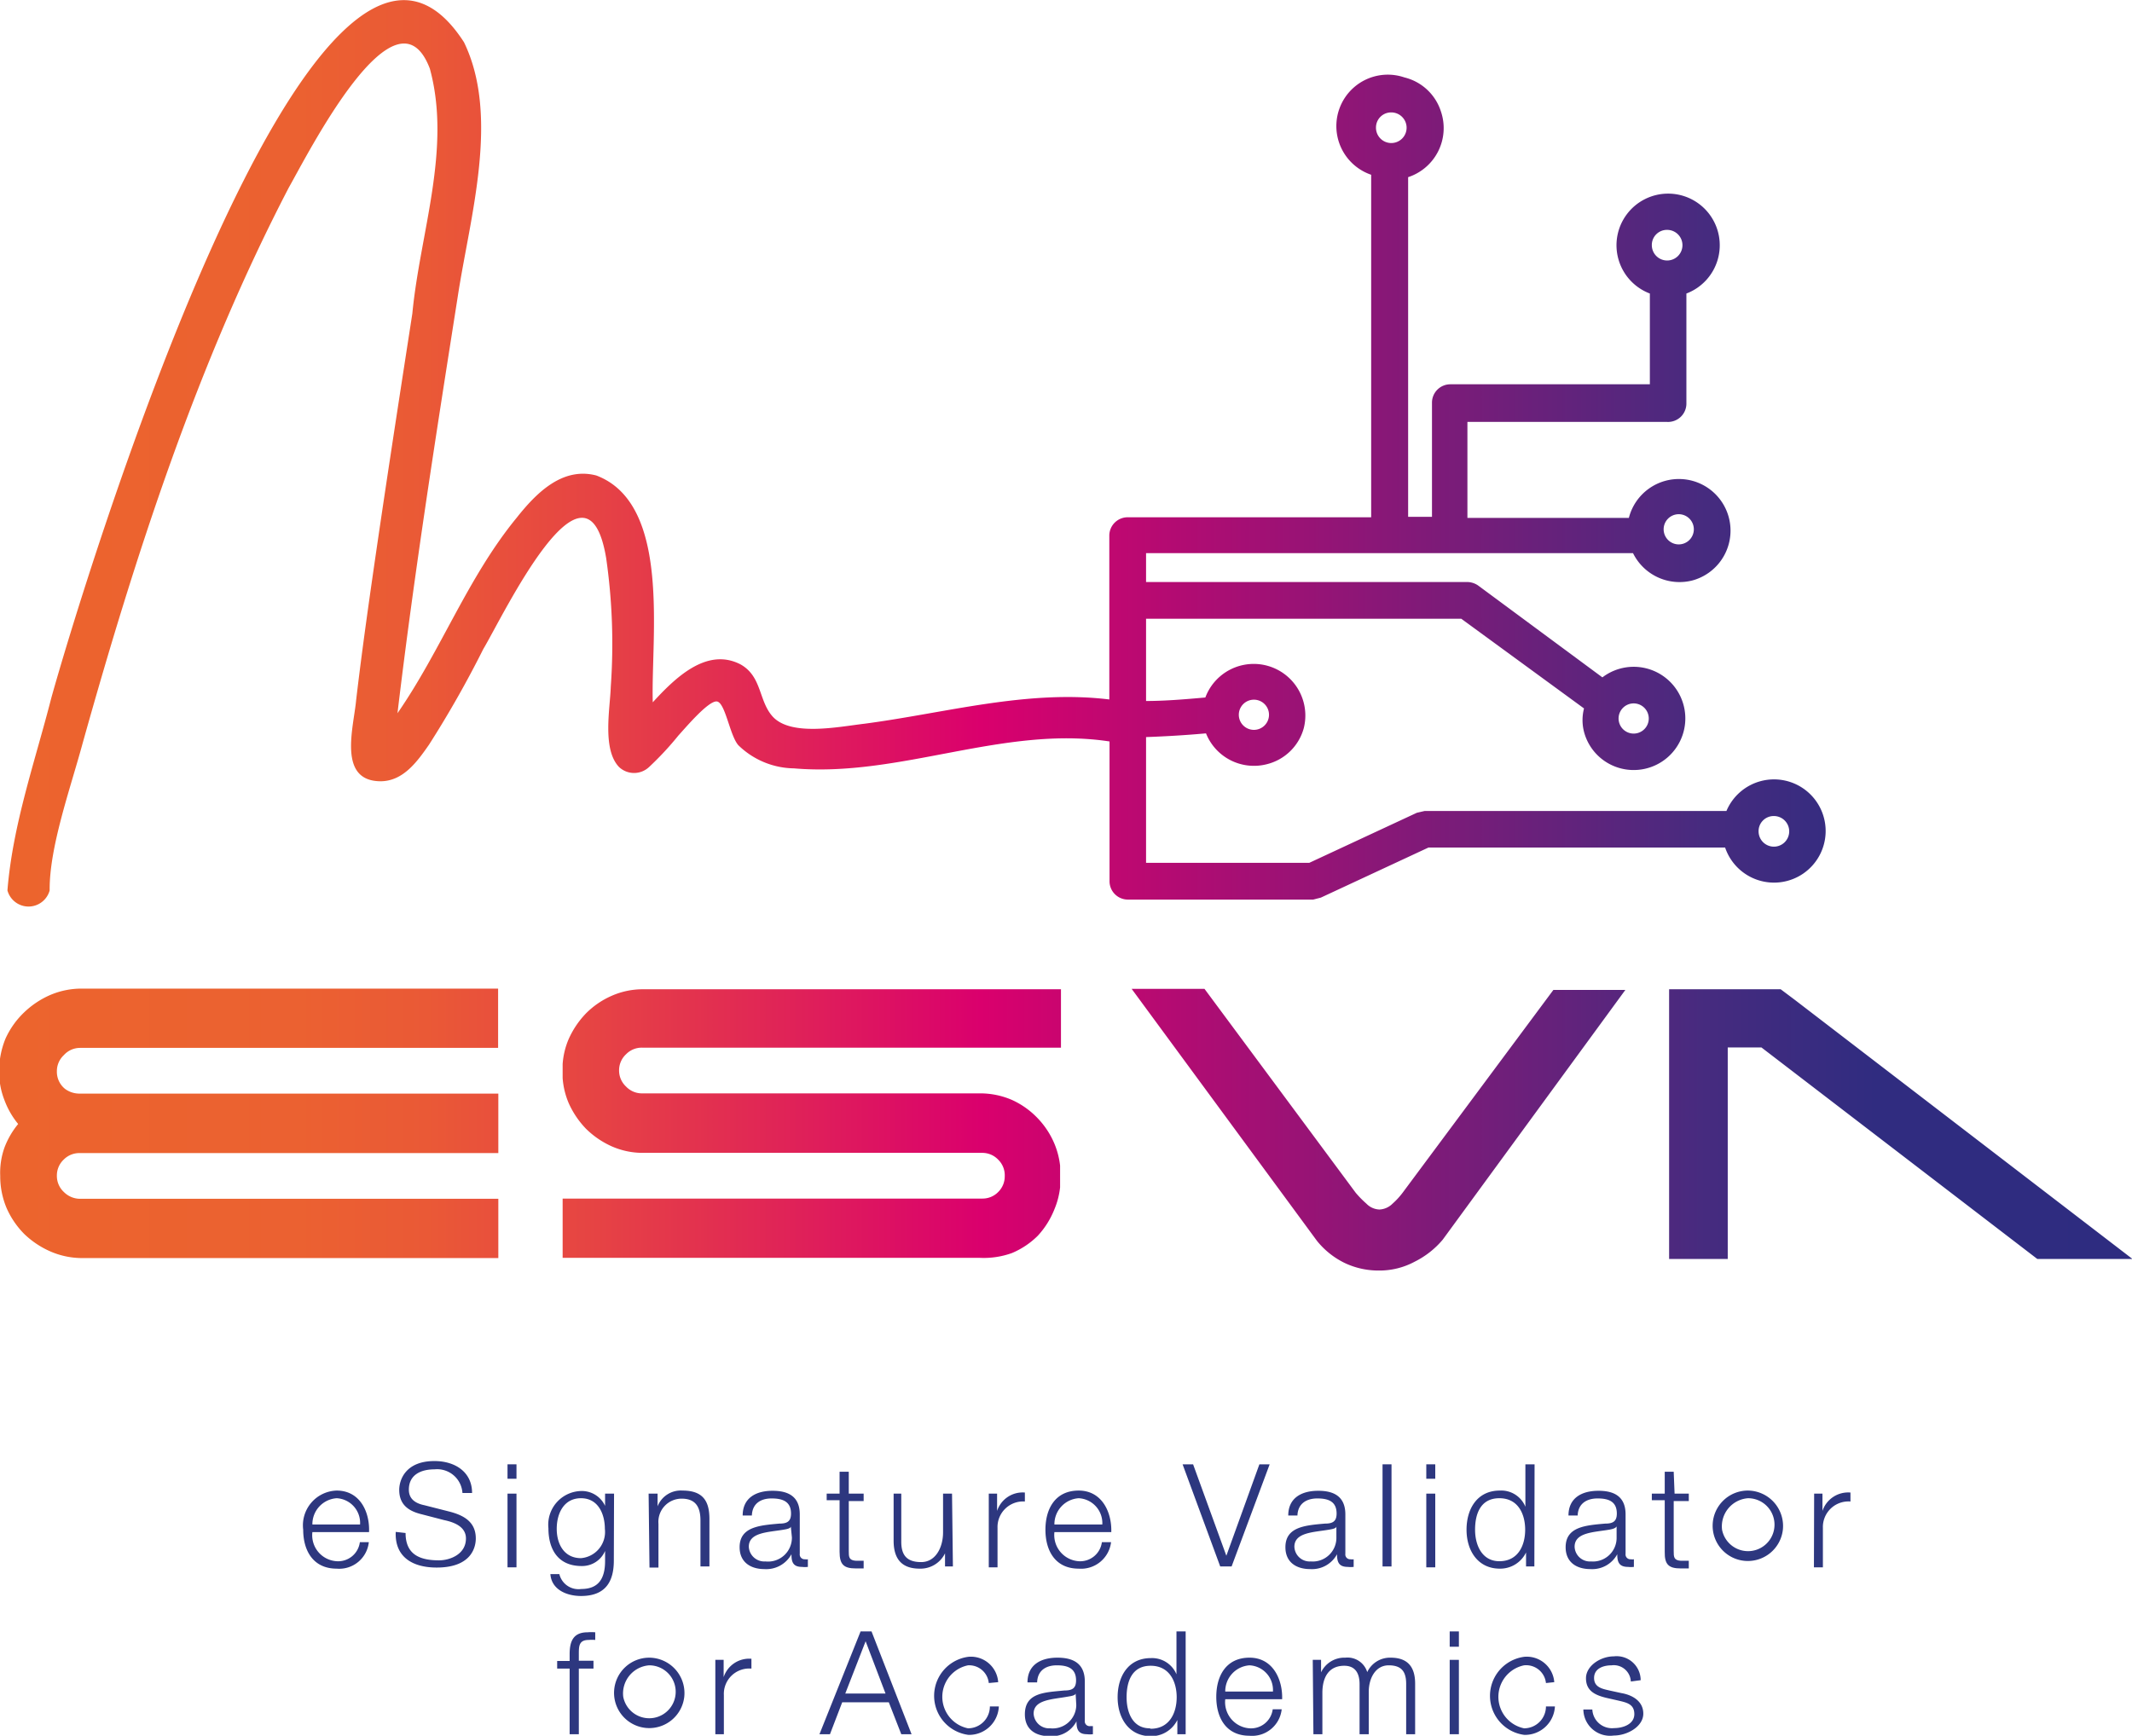 <svg id="Réteg_1" data-name="Réteg 1" xmlns="http://www.w3.org/2000/svg" xmlns:xlink="http://www.w3.org/1999/xlink" viewBox="0 0 97.46 79.36"><defs><style>.cls-1{fill:#2d377f;}.cls-2{fill:url(#Névtelen_színátmenet_31);}</style><linearGradient id="Névtelen_színátmenet_31" x1="22.8" y1="58.77" x2="120.26" y2="58.77" gradientUnits="userSpaceOnUse"><stop offset="0" stop-color="#ec642d"/><stop offset="0.14" stop-color="#eb6131"/><stop offset="0.2" stop-color="#ea5936"/><stop offset="0.28" stop-color="#e64344"/><stop offset="0.38" stop-color="#df1f5a"/><stop offset="0.46" stop-color="#da006d"/><stop offset="0.59" stop-color="#a21074"/><stop offset="0.8" stop-color="#462b7f"/><stop offset="0.88" stop-color="#302c80"/><stop offset="1" stop-color="#2e2c80"/></linearGradient></defs><path class="cls-1" d="M37.08,99.76a1.19,1.19,0,0,0,1.11,1.33,1,1,0,0,0,1.06-.87h.41a1.36,1.36,0,0,1-1.47,1.21c-1.07,0-1.53-.82-1.53-1.78a1.59,1.59,0,0,1,1.53-1.79c1.08,0,1.52,1,1.48,1.9Zm2.18-.35a1.13,1.13,0,0,0-1.07-1.2,1.19,1.19,0,0,0-1.11,1.2Z" transform="translate(-22.8 -29.71)"/><path class="cls-1" d="M41.34,99.8c0,1,.67,1.25,1.53,1.25.49,0,1.23-.27,1.23-1,0-.53-.52-.74-1-.84l-1-.26c-.55-.13-1.05-.39-1.05-1.12,0-.46.29-1.32,1.61-1.32.93,0,1.72.49,1.72,1.46h-.44a1.16,1.16,0,0,0-1.28-1.08c-.61,0-1.17.24-1.17.93,0,.44.32.63.71.71l1.14.29c.66.17,1.21.47,1.21,1.23,0,.32-.13,1.33-1.79,1.33-1.11,0-1.92-.49-1.87-1.63Z" transform="translate(-22.8 -29.71)"/><path class="cls-1" d="M46,96.66h.41v.66H46ZM46,98h.41v3.37H46Z" transform="translate(-22.8 -29.71)"/><path class="cls-1" d="M50.86,101.06c0,1-.41,1.62-1.5,1.62-.67,0-1.35-.3-1.4-1h.41a.9.9,0,0,0,1,.68c.77,0,1.09-.45,1.09-1.28v-.46h0a1.14,1.14,0,0,1-1.07.69c-1.08,0-1.52-.76-1.52-1.73a1.54,1.54,0,0,1,1.52-1.7,1.17,1.17,0,0,1,1.07.68h0V98h.41Zm-.41-1.45c0-.67-.3-1.4-1.09-1.4s-1.11.7-1.11,1.4.34,1.34,1.11,1.34A1.2,1.2,0,0,0,50.45,99.61Z" transform="translate(-22.8 -29.71)"/><path class="cls-1" d="M52.45,98h.41v.58h0A1.14,1.14,0,0,1,54,97.86c.95,0,1.23.5,1.23,1.3v2.17h-.41v-2.1c0-.58-.19-1-.86-1a1.06,1.06,0,0,0-1.06,1.15v2h-.41Z" transform="translate(-22.8 -29.71)"/><path class="cls-1" d="M56.75,99c0-.79.59-1.13,1.36-1.13.6,0,1.25.17,1.25,1.08v1.8a.22.22,0,0,0,.24.25.31.31,0,0,0,.13,0v.35a1.18,1.18,0,0,1-.27,0c-.42,0-.48-.24-.48-.58h0a1.31,1.31,0,0,1-1.24.68c-.62,0-1.13-.31-1.13-1,0-.94.93-1,1.82-1.08.34,0,.53-.09.53-.46,0-.56-.4-.69-.89-.69s-.88.23-.9.78Zm2.2.5h0c0,.1-.23.13-.34.15-.71.12-1.58.12-1.58.78a.71.71,0,0,0,.76.67A1.09,1.09,0,0,0,59,100Z" transform="translate(-22.8 -29.71)"/><path class="cls-1" d="M61.6,98h.68v.34H61.6v2.28c0,.27,0,.43.33.45l.35,0v.35h-.36c-.55,0-.74-.18-.74-.76V98.3h-.59V98h.59v-1h.42Z" transform="translate(-22.8 -29.71)"/><path class="cls-1" d="M66.36,101.33H66v-.6h0a1.25,1.25,0,0,1-1.16.7c-.86,0-1.19-.49-1.19-1.28V98H64v2.2c0,.61.25.93.91.93s1-.67,1-1.36V98h.41Z" transform="translate(-22.8 -29.71)"/><path class="cls-1" d="M68,98h.38v.79h0a1.23,1.23,0,0,1,1.27-.84v.41a1.17,1.17,0,0,0-1.25,1.21v1.8H68Z" transform="translate(-22.8 -29.71)"/><path class="cls-1" d="M71,99.76a1.2,1.2,0,0,0,1.11,1.33,1,1,0,0,0,1.06-.87h.42a1.38,1.38,0,0,1-1.48,1.21c-1.07,0-1.52-.82-1.52-1.78s.45-1.79,1.52-1.79,1.52,1,1.49,1.9Zm2.19-.35a1.14,1.14,0,0,0-1.08-1.2A1.19,1.19,0,0,0,71,99.41Z" transform="translate(-22.8 -29.71)"/><path class="cls-1" d="M76.86,96.66h.48l1.52,4.18h0l1.51-4.18h.47l-1.74,4.67h-.52Z" transform="translate(-22.8 -29.71)"/><path class="cls-1" d="M81.69,99c0-.79.59-1.13,1.37-1.13.59,0,1.24.17,1.24,1.08v1.8a.22.22,0,0,0,.24.25.35.35,0,0,0,.14,0v.35a1.18,1.18,0,0,1-.27,0c-.42,0-.49-.24-.49-.58h0a1.3,1.3,0,0,1-1.23.68c-.63,0-1.13-.31-1.13-1,0-.94.92-1,1.81-1.08.34,0,.53-.09.53-.46,0-.56-.39-.69-.88-.69s-.89.23-.91.78Zm2.2.5h0c0,.1-.24.13-.35.15-.7.12-1.57.12-1.57.78a.7.7,0,0,0,.75.67A1.08,1.08,0,0,0,83.89,100Z" transform="translate(-22.8 -29.71)"/><path class="cls-1" d="M86,96.66h.41v4.67H86Z" transform="translate(-22.8 -29.71)"/><path class="cls-1" d="M88,96.66h.41v.66H88ZM88,98h.41v3.37H88Z" transform="translate(-22.8 -29.71)"/><path class="cls-1" d="M92.94,101.33h-.38v-.64h0a1.31,1.31,0,0,1-1.2.74c-1,0-1.52-.82-1.52-1.78s.49-1.79,1.52-1.79a1.19,1.19,0,0,1,1.17.74h0V96.66h.42Zm-1.6-.24c.87,0,1.18-.74,1.18-1.44s-.31-1.44-1.18-1.44-1.11.73-1.11,1.44S90.55,101.09,91.34,101.09Z" transform="translate(-22.8 -29.71)"/><path class="cls-1" d="M94.5,99c0-.79.59-1.13,1.37-1.13.59,0,1.24.17,1.24,1.08v1.8a.22.22,0,0,0,.24.25.35.35,0,0,0,.14,0v.35a1.18,1.18,0,0,1-.27,0c-.42,0-.49-.24-.49-.58h0a1.3,1.3,0,0,1-1.23.68c-.63,0-1.13-.31-1.13-1,0-.94.92-1,1.81-1.08.34,0,.53-.09.53-.46,0-.56-.39-.69-.88-.69s-.89.23-.91.78Zm2.2.5h0c-.06.1-.24.13-.35.15-.7.12-1.57.12-1.57.78a.7.7,0,0,0,.75.67A1.08,1.08,0,0,0,96.7,100Z" transform="translate(-22.8 -29.71)"/><path class="cls-1" d="M99.35,98H100v.34h-.69v2.28c0,.27,0,.43.33.45l.36,0v.35h-.37c-.55,0-.74-.18-.73-.76V98.3h-.59V98h.59v-1h.41Z" transform="translate(-22.8 -29.71)"/><path class="cls-1" d="M104.3,99.65a1.61,1.61,0,1,1-1.59-1.79A1.62,1.62,0,0,1,104.3,99.65Zm-2.78,0a1.21,1.21,0,1,0,1.19-1.44A1.29,1.29,0,0,0,101.52,99.65Z" transform="translate(-22.8 -29.71)"/><path class="cls-1" d="M105.73,98h.38v.79h0a1.24,1.24,0,0,1,1.28-.84v.41a1.17,1.17,0,0,0-1.26,1.21v1.8h-.41Z" transform="translate(-22.8 -29.71)"/><path class="cls-1" d="M49.93,106h-.67v3h-.42v-3h-.57v-.35h.57v-.31c0-.58.16-1,.82-1a2.07,2.07,0,0,1,.35,0v.35a1.6,1.6,0,0,0-.3,0c-.45,0-.45.29-.45.65v.3h.67Z" transform="translate(-22.8 -29.71)"/><path class="cls-1" d="M54.08,107.29a1.61,1.61,0,1,1-1.6-1.79A1.62,1.62,0,0,1,54.08,107.29Zm-2.79,0a1.21,1.21,0,1,0,1.19-1.44A1.29,1.29,0,0,0,51.29,107.29Z" transform="translate(-22.8 -29.71)"/><path class="cls-1" d="M55.5,105.6h.38v.79h0a1.23,1.23,0,0,1,1.27-.84V106a1.16,1.16,0,0,0-1.26,1.21V109H55.5Z" transform="translate(-22.8 -29.71)"/><path class="cls-1" d="M62.14,104.3h.5L64.47,109H64l-.57-1.46H61.3L60.74,109h-.48Zm-.7,2.84h1.84l-.91-2.39Z" transform="translate(-22.8 -29.71)"/><path class="cls-1" d="M68,106.66a.9.9,0,0,0-.95-.81,1.47,1.47,0,0,0,0,2.88,1,1,0,0,0,1-1h.41a1.36,1.36,0,0,1-1.39,1.3,1.8,1.8,0,0,1,0-3.57,1.25,1.25,0,0,1,1.36,1.16Z" transform="translate(-22.8 -29.71)"/><path class="cls-1" d="M69.77,106.63c0-.79.59-1.13,1.37-1.13.6,0,1.25.18,1.25,1.09v1.79a.22.22,0,0,0,.24.25l.13,0V109a1.18,1.18,0,0,1-.27,0c-.42,0-.48-.25-.48-.59h0a1.27,1.27,0,0,1-1.23.68c-.63,0-1.13-.3-1.13-1,0-1,.92-1,1.81-1.09.34,0,.53-.09.53-.46,0-.56-.39-.69-.88-.69s-.88.23-.9.78Zm2.2.5h0c0,.1-.23.13-.35.15-.7.13-1.57.13-1.57.78a.71.71,0,0,0,.76.67A1.08,1.08,0,0,0,72,107.67Z" transform="translate(-22.8 -29.71)"/><path class="cls-1" d="M77,109h-.38v-.65h0a1.33,1.33,0,0,1-1.21.74c-1,0-1.52-.82-1.52-1.78s.49-1.79,1.52-1.79a1.21,1.21,0,0,1,1.17.74h0V104.3H77Zm-1.6-.25c.87,0,1.19-.74,1.19-1.44s-.32-1.44-1.19-1.44-1.1.74-1.1,1.44S74.58,108.73,75.36,108.73Z" transform="translate(-22.8 -29.71)"/><path class="cls-1" d="M78.81,107.4a1.2,1.2,0,0,0,1.11,1.33,1,1,0,0,0,1.06-.87h.41a1.36,1.36,0,0,1-1.47,1.21c-1.07,0-1.52-.82-1.52-1.78s.45-1.79,1.52-1.79,1.52,1,1.49,1.9Zm2.18-.35a1.13,1.13,0,0,0-1.07-1.2,1.19,1.19,0,0,0-1.11,1.2Z" transform="translate(-22.8 -29.71)"/><path class="cls-1" d="M82.81,105.6h.38v.57h0a1.18,1.18,0,0,1,1.11-.67.94.94,0,0,1,1,.66,1.15,1.15,0,0,1,1.07-.66c.75,0,1.12.39,1.12,1.19V109h-.41V106.7c0-.55-.2-.85-.8-.85s-.91.59-.91,1.21V109h-.42v-2.29c0-.46-.17-.84-.7-.84-.71,0-1,.53-1,1.24V109h-.41Z" transform="translate(-22.8 -29.71)"/><path class="cls-1" d="M89.07,104.3h.42V105h-.42Zm0,1.3h.42V109h-.42Z" transform="translate(-22.8 -29.71)"/><path class="cls-1" d="M93.47,106.66a.91.91,0,0,0-1-.81,1.47,1.47,0,0,0,0,2.88,1,1,0,0,0,1-1h.41a1.37,1.37,0,0,1-1.4,1.3,1.8,1.8,0,0,1,0-3.57,1.26,1.26,0,0,1,1.37,1.16Z" transform="translate(-22.8 -29.71)"/><path class="cls-1" d="M97.35,106.59a.78.78,0,0,0-.88-.74c-.37,0-.8.14-.8.58s.41.5.7.57l.55.12c.47.08,1,.35,1,.94s-.73,1-1.35,1a1.22,1.22,0,0,1-1.39-1.19h.41a.9.9,0,0,0,1,.85c.39,0,.92-.17.92-.64s-.37-.53-.74-.62l-.53-.12c-.54-.13-.94-.33-.94-.9s.67-1,1.27-1a1.1,1.1,0,0,1,1.23,1.09Z" transform="translate(-22.8 -29.71)"/><path class="cls-2" d="M26.57,74.91h19v2.71H26.46a1,1,0,0,0-.74.33,1,1,0,0,0-.32.75,1,1,0,0,0,.38.8,1.11,1.11,0,0,0,.69.21H45.58v2.72H26.46a1,1,0,0,0-.74.29,1,1,0,0,0-.32.75,1,1,0,0,0,.32.74,1.05,1.05,0,0,0,.74.31H45.58v2.71h-19a3.65,3.65,0,0,1-1.47-.3,4.06,4.06,0,0,1-1.2-.8,3.92,3.92,0,0,1-.81-1.19,3.74,3.74,0,0,1-.29-1.47A3.43,3.43,0,0,1,23,82.19a3.79,3.79,0,0,1,.63-1.09A3.79,3.79,0,0,1,23,80a3.51,3.51,0,0,1-.24-1.31,3.92,3.92,0,0,1,.29-1.49A3.85,3.85,0,0,1,23.9,76a4.06,4.06,0,0,1,1.2-.8A3.65,3.65,0,0,1,26.57,74.91Zm24.19.33a3.8,3.8,0,0,0-1.17.8,4.08,4.08,0,0,0-.8,1.19,3.53,3.53,0,0,0-.27,1.13V79a3.59,3.59,0,0,0,.27,1.13,4.08,4.08,0,0,0,.8,1.19,4,4,0,0,0,1.17.8,3.52,3.52,0,0,0,1.45.3H67.7a1,1,0,0,1,.73.31,1,1,0,0,1,.3.76,1,1,0,0,1-.29.71,1,1,0,0,1-.74.31H48.52v2.71H67.59A3.81,3.81,0,0,0,69.06,87a3.71,3.71,0,0,0,1.18-.79A3.89,3.89,0,0,0,71,85a3.61,3.61,0,0,0,.26-1v-1a3.68,3.68,0,0,0-.26-1,3.82,3.82,0,0,0-.8-1.2A3.76,3.76,0,0,0,69.06,80a3.65,3.65,0,0,0-1.47-.3H52.16a1,1,0,0,1-.74-.31,1,1,0,0,1-.32-.73,1,1,0,0,1,.32-.75,1,1,0,0,1,.74-.3H71.3V74.94H52.21A3.52,3.52,0,0,0,50.76,75.24Zm36.16,9a3.38,3.38,0,0,1-.46.5.9.9,0,0,1-.6.27.87.87,0,0,1-.6-.27,4.52,4.52,0,0,1-.49-.5l-6.91-9.32H74.53L83,86.44a3.71,3.71,0,0,0,1.24,1,3.59,3.59,0,0,0,1.58.36,3.4,3.4,0,0,0,1.66-.41,4,4,0,0,0,1.27-1l8.35-11.42H93.81Zm-4.09-13.4H74.36a.84.84,0,0,1-.84-.83V63.61c-4.85-.74-9.57,1.65-14.43,1.23a3.71,3.71,0,0,1-2.54-1.06c-.4-.46-.6-2-1-2s-1.41,1.2-1.74,1.56a14,14,0,0,1-1.34,1.44,1,1,0,0,1-1.37,0c-.78-.81-.41-2.68-.38-3.67a27.52,27.52,0,0,0-.21-5.88c-.9-5.4-4.7,2.62-5.62,4.16a48.16,48.16,0,0,1-2.48,4.37c-.53.76-1.17,1.66-2.2,1.67-2,0-1.24-2.47-1.13-3.71.2-1.7.43-3.39.67-5.08.6-4.2,1.25-8.4,1.9-12.6.35-3.68,1.8-7.52.8-11.19-1.55-4.09-5.59,3.93-6.45,5.44-4.16,8-7,16.74-9.43,25.43-.56,2.06-1.52,4.74-1.5,6.7a1,1,0,0,1-1.93,0c.24-3,1.26-5.89,2-8.78,1.24-4.48,12.07-40.55,18.87-30,1.65,3.4.27,8-.28,11.6-1,6.36-2,12.7-2.76,19.08,2-2.89,3.21-6.21,5.45-8.94.88-1.11,2.08-2.34,3.64-1.93,3.44,1.3,2.49,7.4,2.58,10.37,1-1.09,2.45-2.53,4-1.74,1,.55.83,1.67,1.48,2.39.84.92,3,.47,4.19.33,3.72-.49,7.44-1.57,11.2-1.11v-7.5a.84.84,0,0,1,.84-.83H85.48V37.7A2.35,2.35,0,0,1,87,33.25a2.33,2.33,0,0,1,1.67,1.56,2.36,2.36,0,0,1-1.5,3V53.34h1.09l0-5.22a.84.84,0,0,1,.83-.84h9.13V43.13a2.36,2.36,0,1,1,1.67,0v5A.84.84,0,0,1,99,49H89.88v4.39h7.38a2.36,2.36,0,1,1,2.9,2.86A2.37,2.37,0,0,1,97.45,55H75.19v1.32H89.87a.9.9,0,0,1,.5.16l5.68,4.2a2.36,2.36,0,1,1,.73,4.13,2.34,2.34,0,0,1-1.57-1.64,2.14,2.14,0,0,1,0-1.07L89.6,58H75.19v3.76c.82,0,1.71-.07,2.71-.16A2.36,2.36,0,0,1,82.4,63a2.33,2.33,0,0,1-1.73,1.66,2.36,2.36,0,0,1-2.74-1.42c-1,.09-1.92.14-2.74.17v5.75h7.46l4.92-2.29.35-.08h13.8a2.36,2.36,0,1,1-.06,1.67H88.1l-4.92,2.29Zm20.36-3.13a.7.7,0,1,0,.7-.69A.69.69,0,0,0,103.19,67.73ZM79.43,62.4a.69.69,0,1,0,.69-.7A.69.69,0,0,0,79.43,62.4Zm17.36.17a.69.69,0,1,0,.69-.7A.69.69,0,0,0,96.79,62.57Zm2.06-8.66a.69.69,0,1,0,.69-.69A.69.69,0,0,0,98.85,53.91Zm-.54-13a.7.7,0,1,0,.7-.69A.69.69,0,0,0,98.31,40.93ZM85.7,35.54a.7.7,0,1,0,.69-.69A.69.69,0,0,0,85.7,35.54Zm19.14,39.88,0,0v0l-.64-.48h-5.1V87.27h2.68V77.6h1.54l12.61,9.67h4.35Z" transform="translate(-22.8 -29.71)"/></svg>